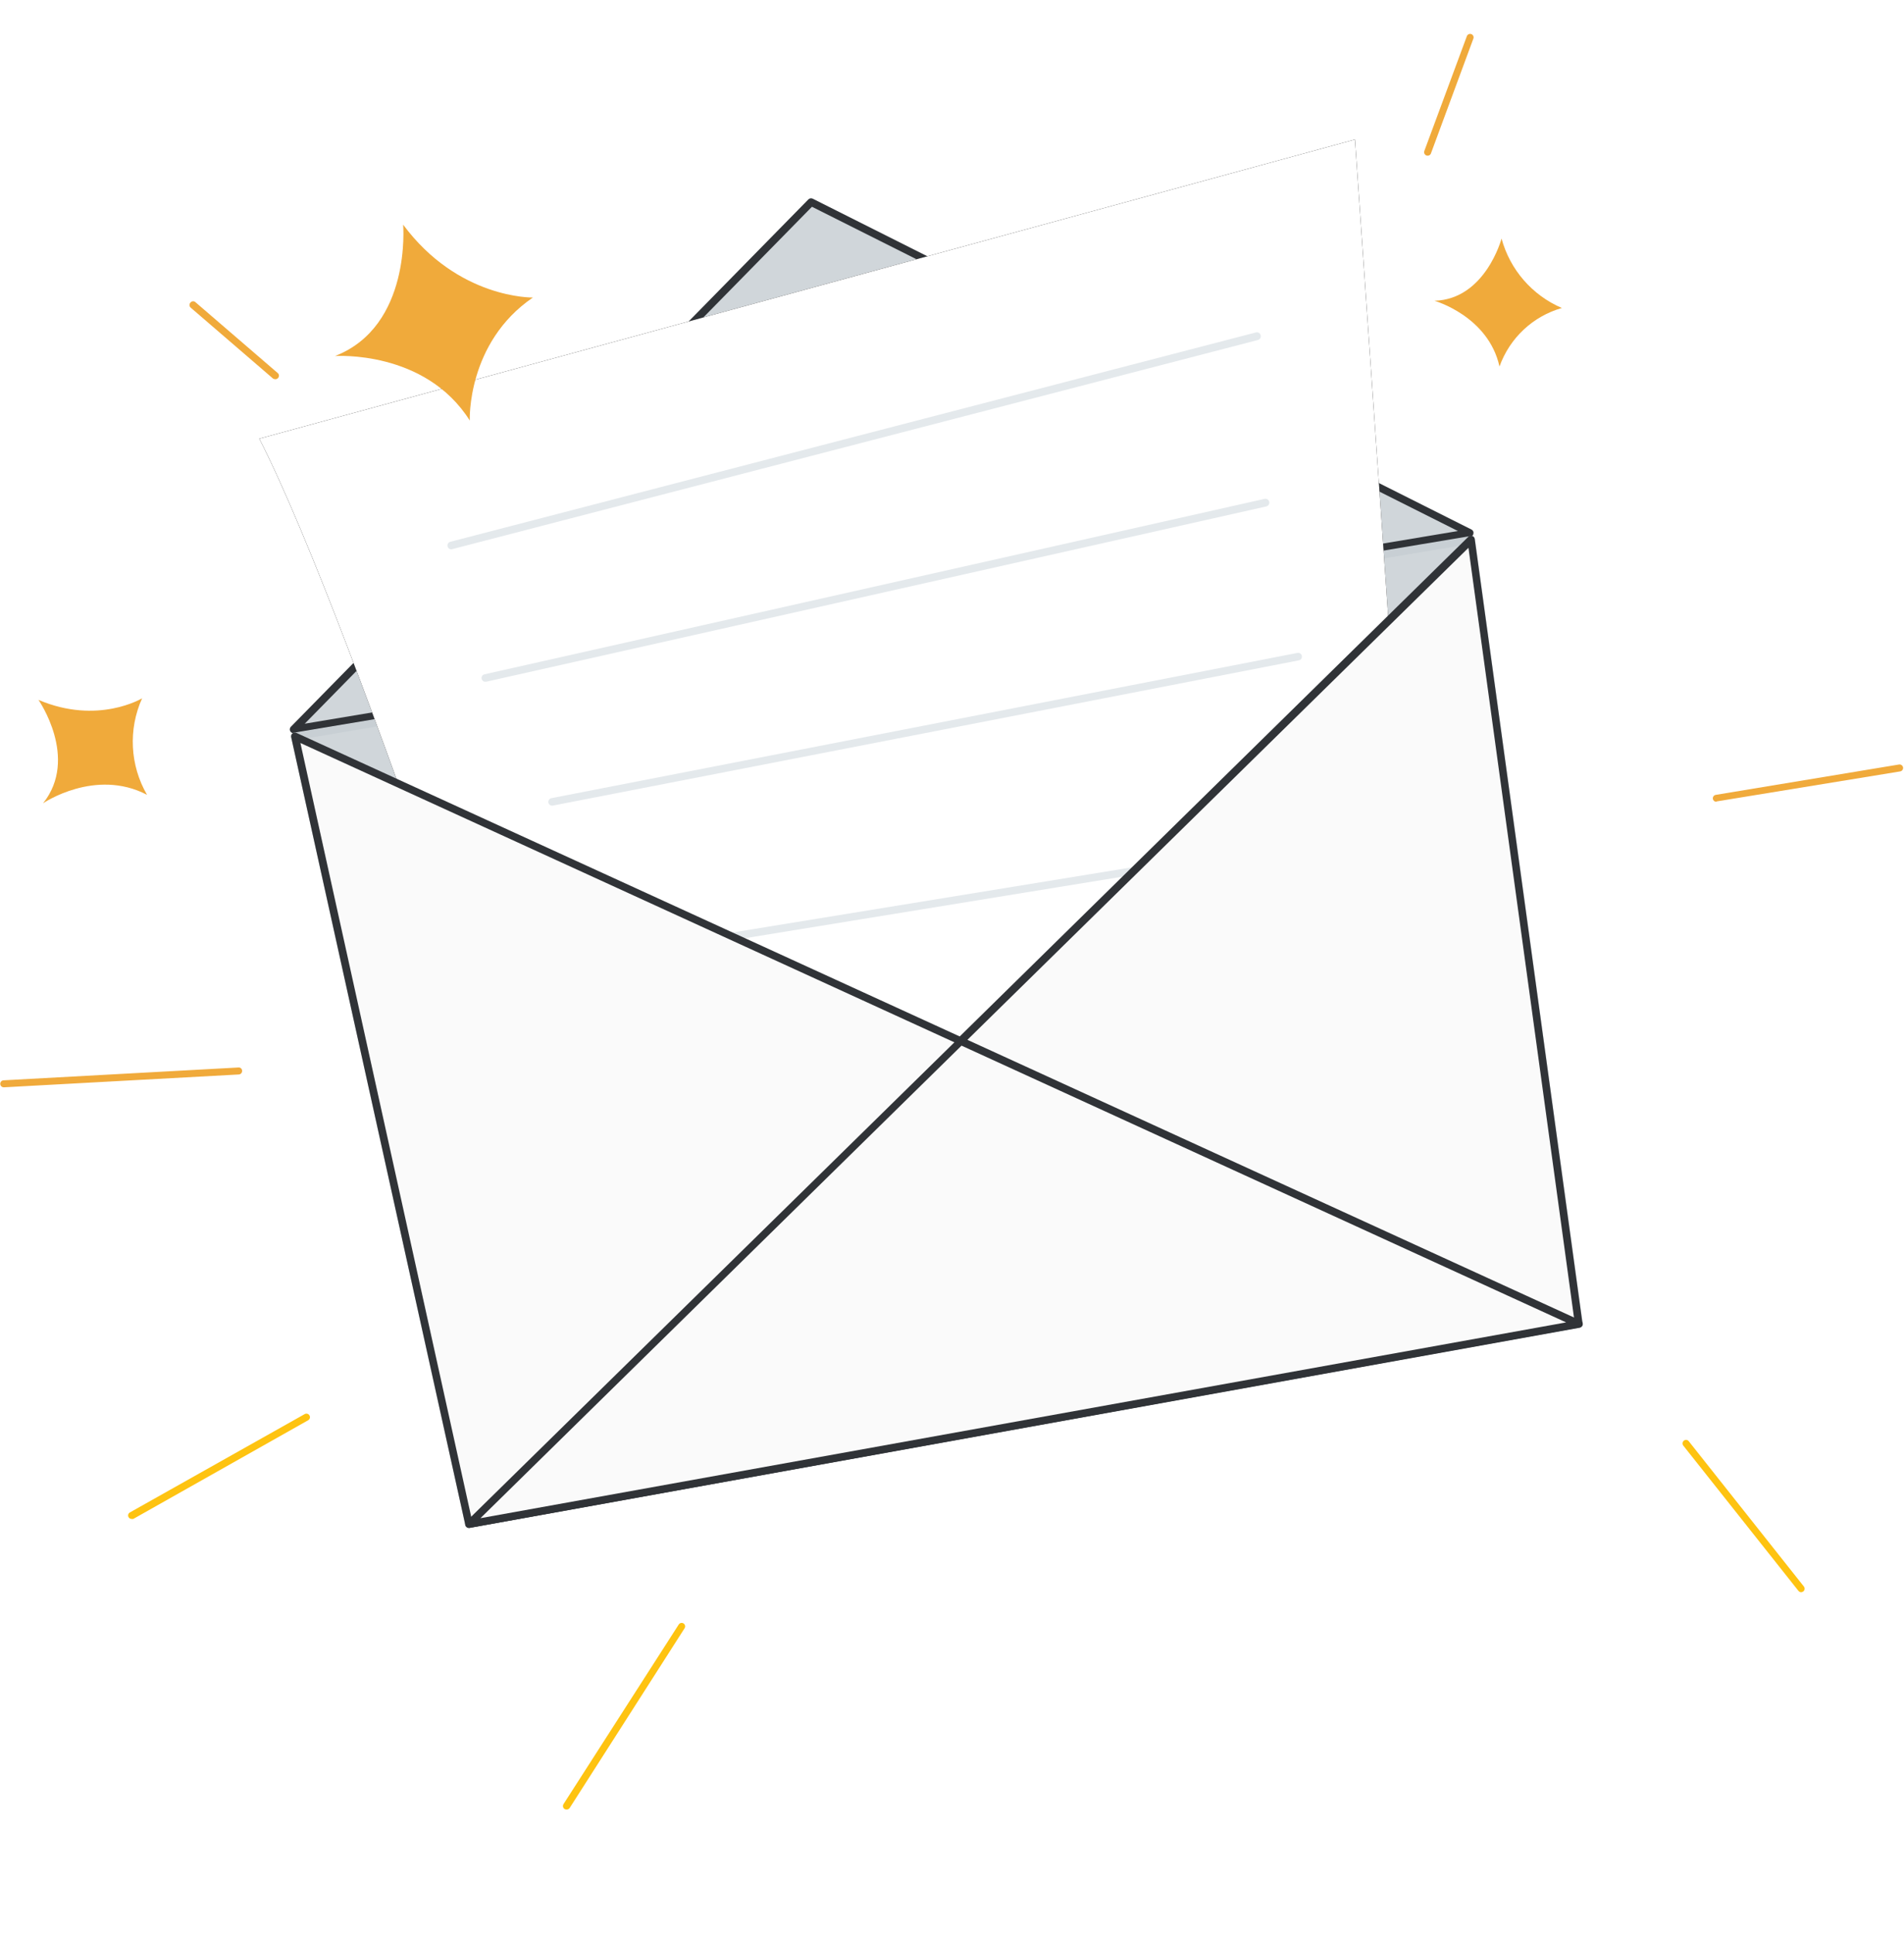 <?xml version="1.0" encoding="UTF-8"?>
<svg width="336px" height="341px" viewBox="0 0 336 341" version="1.1" xmlns="http://www.w3.org/2000/svg" xmlns:xlink="http://www.w3.org/1999/xlink">
    <title>new_message 3</title>
    <defs>
        <path d="M99.198,217.865 C99.198,217.865 63.126,106.302 45.759,72.381 L239.114,19.611 L251.137,192.296 L99.198,217.865 Z" id="path-1"></path>
        <filter x="-17.5%" y="-18.2%" width="135.1%" height="136.3%" filterUnits="objectBoundingBox" id="filter-2">
            <feOffset dx="0" dy="0" in="SourceAlpha" result="shadowOffsetOuter1"></feOffset>
            <feGaussianBlur stdDeviation="12" in="shadowOffsetOuter1" result="shadowBlurOuter1"></feGaussianBlur>
            <feColorMatrix values="0 0 0 0 0.324   0 0 0 0 0.381   0 0 0 0 0.467  0 0 0 0.15 0" type="matrix" in="shadowBlurOuter1"></feColorMatrix>
        </filter>
    </defs>
    <g id="Page-1" stroke="none" stroke-width="1" fill="none" fill-rule="evenodd">
        <g id="ШФ_Стартовая" transform="translate(-951, -9205)">
            <g id="Group-95" transform="translate(72, 9092)">
                <g id="Group-58" transform="translate(0, 118)">
                    <g id="new_message" transform="translate(879, 0)">
                        <polyline id="Path" fill="#FFFFFF" fill-rule="nonzero" points="148.615 328.396 186.476 283.418 220.33 291.718 177.191 335.933"></polyline>
                        <path d="M310.962,67.106 C311.309,66.357 312.025,65.848 312.846,65.768 C314.342,65.527 315.103,67.28 315.103,67.28" id="Path" fill="#FFFFFF" fill-rule="nonzero"></path>
                        <path d="M298.925,65.968 C299.272,65.219 299.988,64.71 300.809,64.63 C302.305,64.375 303.066,66.142 303.066,66.142" id="Path" fill="#FFFFFF" fill-rule="nonzero"></path>
                        <polygon id="Path" fill="#D0D6DA" fill-rule="nonzero" points="259.42 88.993 51.811 123.664 143.138 30.655"></polygon>
                        <path d="M51.811,124.333 C51.541,124.335 51.297,124.174 51.192,123.925 C51.087,123.676 51.141,123.389 51.33,123.196 L142.657,30.173 C142.862,29.969 143.174,29.921 143.432,30.053 L259.661,88.404 C259.928,88.524 260.078,88.812 260.022,89.1 C259.995,89.385 259.791,89.622 259.514,89.689 L51.918,124.32 L51.811,124.333 Z M143.285,31.472 L53.775,122.66 L257.283,88.672 L143.285,31.472 Z" id="Shape" fill="#303337" fill-rule="nonzero"></path>
                        <polygon id="Path" fill="#D0D6DA" fill-rule="nonzero" points="278.591 228.547 82.752 263.847 52.078 124.896 259.581 90.225"></polygon>
                        <path d="M82.765,264.516 C82.45,264.523 82.175,264.304 82.111,263.994 L51.383,125.029 C51.347,124.854 51.38,124.672 51.477,124.521 C51.579,124.362 51.744,124.254 51.931,124.226 L259.514,89.555 C259.692,89.528 259.874,89.571 260.022,89.676 C260.169,89.784 260.266,89.949 260.289,90.131 L279.3,228.453 C279.326,228.625 279.284,228.801 279.181,228.942 C279.078,229.083 278.924,229.176 278.752,229.203 L82.872,264.503 L82.765,264.516 Z M52.88,125.431 L83.273,263.084 L277.843,227.998 L259.02,91.028 L52.88,125.431 Z" id="Shape" fill="#C8CFD4" fill-rule="nonzero"></path>
                        <g id="Path">
                            <use fill="black" fill-opacity="1" filter="url(#filter-2)" xlink:href="#path-1"></use>
                            <use fill="#FFFFFF" fill-rule="evenodd" xlink:href="#path-1"></use>
                        </g>
                        <path d="M79.626,91.898 C79.32,91.9 79.053,91.688 78.984,91.389 C78.891,91.035 79.099,90.671 79.452,90.573 L221.639,53.64 C222.008,53.547 222.382,53.772 222.474,54.142 C222.566,54.511 222.342,54.886 221.973,54.978 L79.786,91.871 L79.626,91.898 Z" id="Path" fill="#E4E9EC" fill-rule="nonzero"></path>
                        <path d="M85.638,115.257 C85.325,115.263 85.055,115.043 84.996,114.735 C84.957,114.563 84.988,114.382 85.084,114.233 C85.179,114.084 85.331,113.981 85.504,113.945 L223.175,82.996 C223.544,82.918 223.906,83.155 223.984,83.525 C224.061,83.894 223.825,84.257 223.456,84.335 L85.838,115.244 L85.638,115.257 Z" id="Path" fill="#E4E9EC" fill-rule="nonzero"></path>
                        <path d="M97.434,137.118 C97.115,137.123 96.838,136.897 96.78,136.582 C96.744,136.408 96.779,136.227 96.877,136.079 C96.974,135.931 97.127,135.828 97.301,135.792 L228.96,110.171 C229.132,110.135 229.311,110.171 229.457,110.269 C229.603,110.367 229.703,110.52 229.735,110.693 C229.774,110.867 229.741,111.05 229.643,111.199 C229.544,111.348 229.39,111.45 229.214,111.482 L97.554,137.104 L97.434,137.118 Z" id="Path" fill="#E4E9EC" fill-rule="nonzero"></path>
                        <path d="M103.7,165.015 C103.331,165.044 103.008,164.769 102.978,164.399 C102.949,164.029 103.224,163.706 103.593,163.676 L228.479,143.315 C228.848,143.256 229.195,143.508 229.254,143.878 C229.313,144.247 229.062,144.595 228.693,144.654 L103.807,165.001 L103.7,165.015 Z" id="Path" fill="#E4E9EC" fill-rule="nonzero"></path>
                        <polygon id="Path" fill="#FAFAFA" points="169.536 178.642 52.078 124.896 82.752 263.847 278.591 228.547 259.581 90.225"></polygon>
                        <path d="M82.765,264.516 C82.45,264.523 82.175,264.304 82.111,263.994 L51.383,125.029 C51.329,124.781 51.42,124.523 51.619,124.364 C51.817,124.205 52.088,124.172 52.318,124.28 L169.363,177.826 L259.113,89.689 C259.293,89.508 259.56,89.446 259.802,89.528 C260.043,89.611 260.216,89.824 260.249,90.077 L279.259,228.4 C279.286,228.572 279.244,228.748 279.141,228.888 C279.038,229.029 278.884,229.123 278.712,229.149 L82.872,264.503 L82.765,264.516 Z M53.013,126.06 L83.273,263.084 L277.843,227.998 L259.14,91.63 L170.004,179.124 C169.804,179.316 169.506,179.364 169.256,179.245 L53.013,126.06 Z" id="Shape" fill="#303337" fill-rule="nonzero"></path>
                        <polygon id="Path" fill="#FFFFFF" fill-rule="nonzero" points="278.605 228.547 82.765 263.847 169.55 178.642"></polygon>
                        <path d="M82.765,264.516 C82.513,264.519 82.28,264.38 82.164,264.155 C82.031,263.895 82.086,263.579 82.298,263.378 L169.136,178.16 C169.336,177.969 169.634,177.921 169.884,178.04 L278.925,227.931 C279.19,228.056 279.346,228.336 279.313,228.627 C279.278,228.915 279.062,229.147 278.778,229.203 L82.885,264.516 L82.765,264.516 Z" id="Shape" fill-rule="nonzero"></path>
                        <polygon id="Path" fill="#FAFAFA" points="278.605 228.547 82.765 263.847 169.55 178.642"></polygon>
                        <path d="M82.765,264.516 C82.513,264.519 82.28,264.38 82.164,264.155 C82.031,263.895 82.086,263.579 82.298,263.378 L169.136,178.16 C169.336,177.969 169.634,177.921 169.884,178.04 L278.925,227.931 C279.19,228.056 279.346,228.336 279.313,228.627 C279.278,228.915 279.062,229.147 278.778,229.203 L82.885,264.516 L82.765,264.516 Z M169.683,179.445 L84.783,262.803 L276.374,228.266 L169.683,179.445 Z" id="Shape" fill="#303337" fill-rule="nonzero"></path>
                        <path d="M264.978,37.08 C264.978,37.08 262.132,47.79 253.141,48.057 C253.141,48.057 262.627,50.735 264.617,59.65 C266.41,54.632 270.509,50.788 275.626,49.329 C270.395,47.091 266.473,42.579 264.978,37.08 L264.978,37.08 Z" id="Path" fill="#F0AA3B" fill-rule="nonzero"></path>
                        <path d="M6.789,118.457 C6.789,118.457 13.963,128.738 7.604,136.689 C7.604,136.689 16.808,130.424 25.946,135.203 C22.931,130.001 22.607,123.659 25.078,118.176 C25.078,118.176 17.263,122.914 6.789,118.457 Z" id="Path" fill="#F0AA3B" fill-rule="nonzero"></path>
                        <path d="M71.142,34.631 C71.142,34.631 72.652,52.542 59.119,57.803 C59.119,57.803 75.003,56.678 82.899,69.181 C82.899,69.181 82.338,55.473 94.041,47.482 C93.934,47.482 80.868,47.723 71.142,34.631 Z" id="Path" fill="#F0AA3B" fill-rule="nonzero"></path>
                        <line x1="42.032" y1="183.916" x2="0.657" y2="186.179" id="Path" fill="#F0AA3B" fill-rule="nonzero"></line>
                        <path d="M0.657,186.795 C0.317,186.795 0.042,186.519 0.042,186.179 C0.042,185.839 0.317,185.563 0.657,185.563 L42.072,183.301 C42.239,183.282 42.406,183.335 42.531,183.448 C42.656,183.56 42.727,183.721 42.726,183.89 C42.741,184.225 42.486,184.511 42.152,184.532 L0.737,186.795 L0.657,186.795 Z" id="Path" fill="#F0AA3B" fill-rule="nonzero"></path>
                        <line x1="120.266" y1="281.919" x2="99.959" y2="313.578" id="Path" fill="#FFFFFF" fill-rule="nonzero"></line>
                        <path d="M99.959,314.193 C99.841,314.196 99.725,314.163 99.625,314.1 C99.342,313.912 99.259,313.532 99.438,313.243 L119.758,281.584 C119.87,281.384 120.084,281.263 120.313,281.27 C120.542,281.277 120.748,281.411 120.847,281.618 C120.947,281.824 120.924,282.069 120.787,282.253 L100.534,313.912 C100.41,314.106 100.188,314.215 99.959,314.193 L99.959,314.193 Z" id="Path" fill="#FEC311" fill-rule="nonzero"></path>
                        <path d="M23.221,262.937 C22.998,262.935 22.793,262.812 22.687,262.615 C22.606,262.474 22.587,262.306 22.632,262.15 C22.677,261.993 22.784,261.862 22.927,261.785 L53.775,244.437 C54.074,244.275 54.447,244.382 54.616,244.678 C54.698,244.82 54.721,244.988 54.678,245.147 C54.635,245.305 54.531,245.44 54.389,245.521 L23.542,262.923 C23.438,262.956 23.327,262.961 23.221,262.937 Z" id="Path" fill="#FEC311" fill-rule="nonzero"></path>
                        <path d="M251.926,22.462 C251.725,22.462 251.537,22.363 251.422,22.198 C251.308,22.032 251.281,21.821 251.351,21.633 L258.873,1.339 C259.006,1.045 259.344,0.905 259.646,1.017 C259.948,1.13 260.112,1.457 260.022,1.767 L252.5,22.114 C252.397,22.337 252.17,22.474 251.926,22.462 L251.926,22.462 Z" id="Path" fill="#F0AA3B" fill-rule="nonzero"></path>
                        <path d="M302.874,136.428 C302.576,136.432 302.32,136.215 302.273,135.919 C302.246,135.758 302.285,135.592 302.38,135.459 C302.475,135.326 302.62,135.236 302.781,135.21 L335.125,129.855 C335.459,129.806 335.772,130.031 335.833,130.364 C335.86,130.526 335.821,130.691 335.726,130.824 C335.631,130.958 335.487,131.047 335.325,131.073 L302.968,136.361 L302.874,136.428 Z" id="Path" fill="#F0AA3B" fill-rule="nonzero"></path>
                        <path d="M317.849,275.858 C317.66,275.86 317.481,275.77 317.368,275.617 L297.048,249.995 C296.843,249.724 296.891,249.338 297.155,249.125 C297.28,249.022 297.442,248.974 297.602,248.992 C297.763,249.009 297.91,249.091 298.01,249.219 L318.33,274.854 C318.432,274.983 318.479,275.148 318.458,275.311 C318.438,275.475 318.354,275.624 318.223,275.724 C318.116,275.807 317.985,275.854 317.849,275.858 Z" id="Path" fill="#FEC311" fill-rule="nonzero"></path>
                        <line x1="48.538" y1="61.27" x2="34.016" y2="48.767" id="Path" fill="#FFFFFF" fill-rule="nonzero"></line>
                        <path d="M48.538,61.886 C48.391,61.887 48.248,61.835 48.137,61.738 L33.615,49.235 C33.383,48.992 33.383,48.609 33.615,48.365 C33.719,48.237 33.871,48.158 34.035,48.145 C34.199,48.133 34.361,48.188 34.483,48.298 L49.005,60.801 C49.133,60.905 49.212,61.058 49.225,61.222 C49.237,61.386 49.182,61.549 49.072,61.671 C48.943,61.831 48.741,61.912 48.538,61.886 L48.538,61.886 Z" id="Path" fill="#F0AA3B" fill-rule="nonzero"></path>
                    </g>
                </g>
            </g>
        </g>
    </g>
</svg>